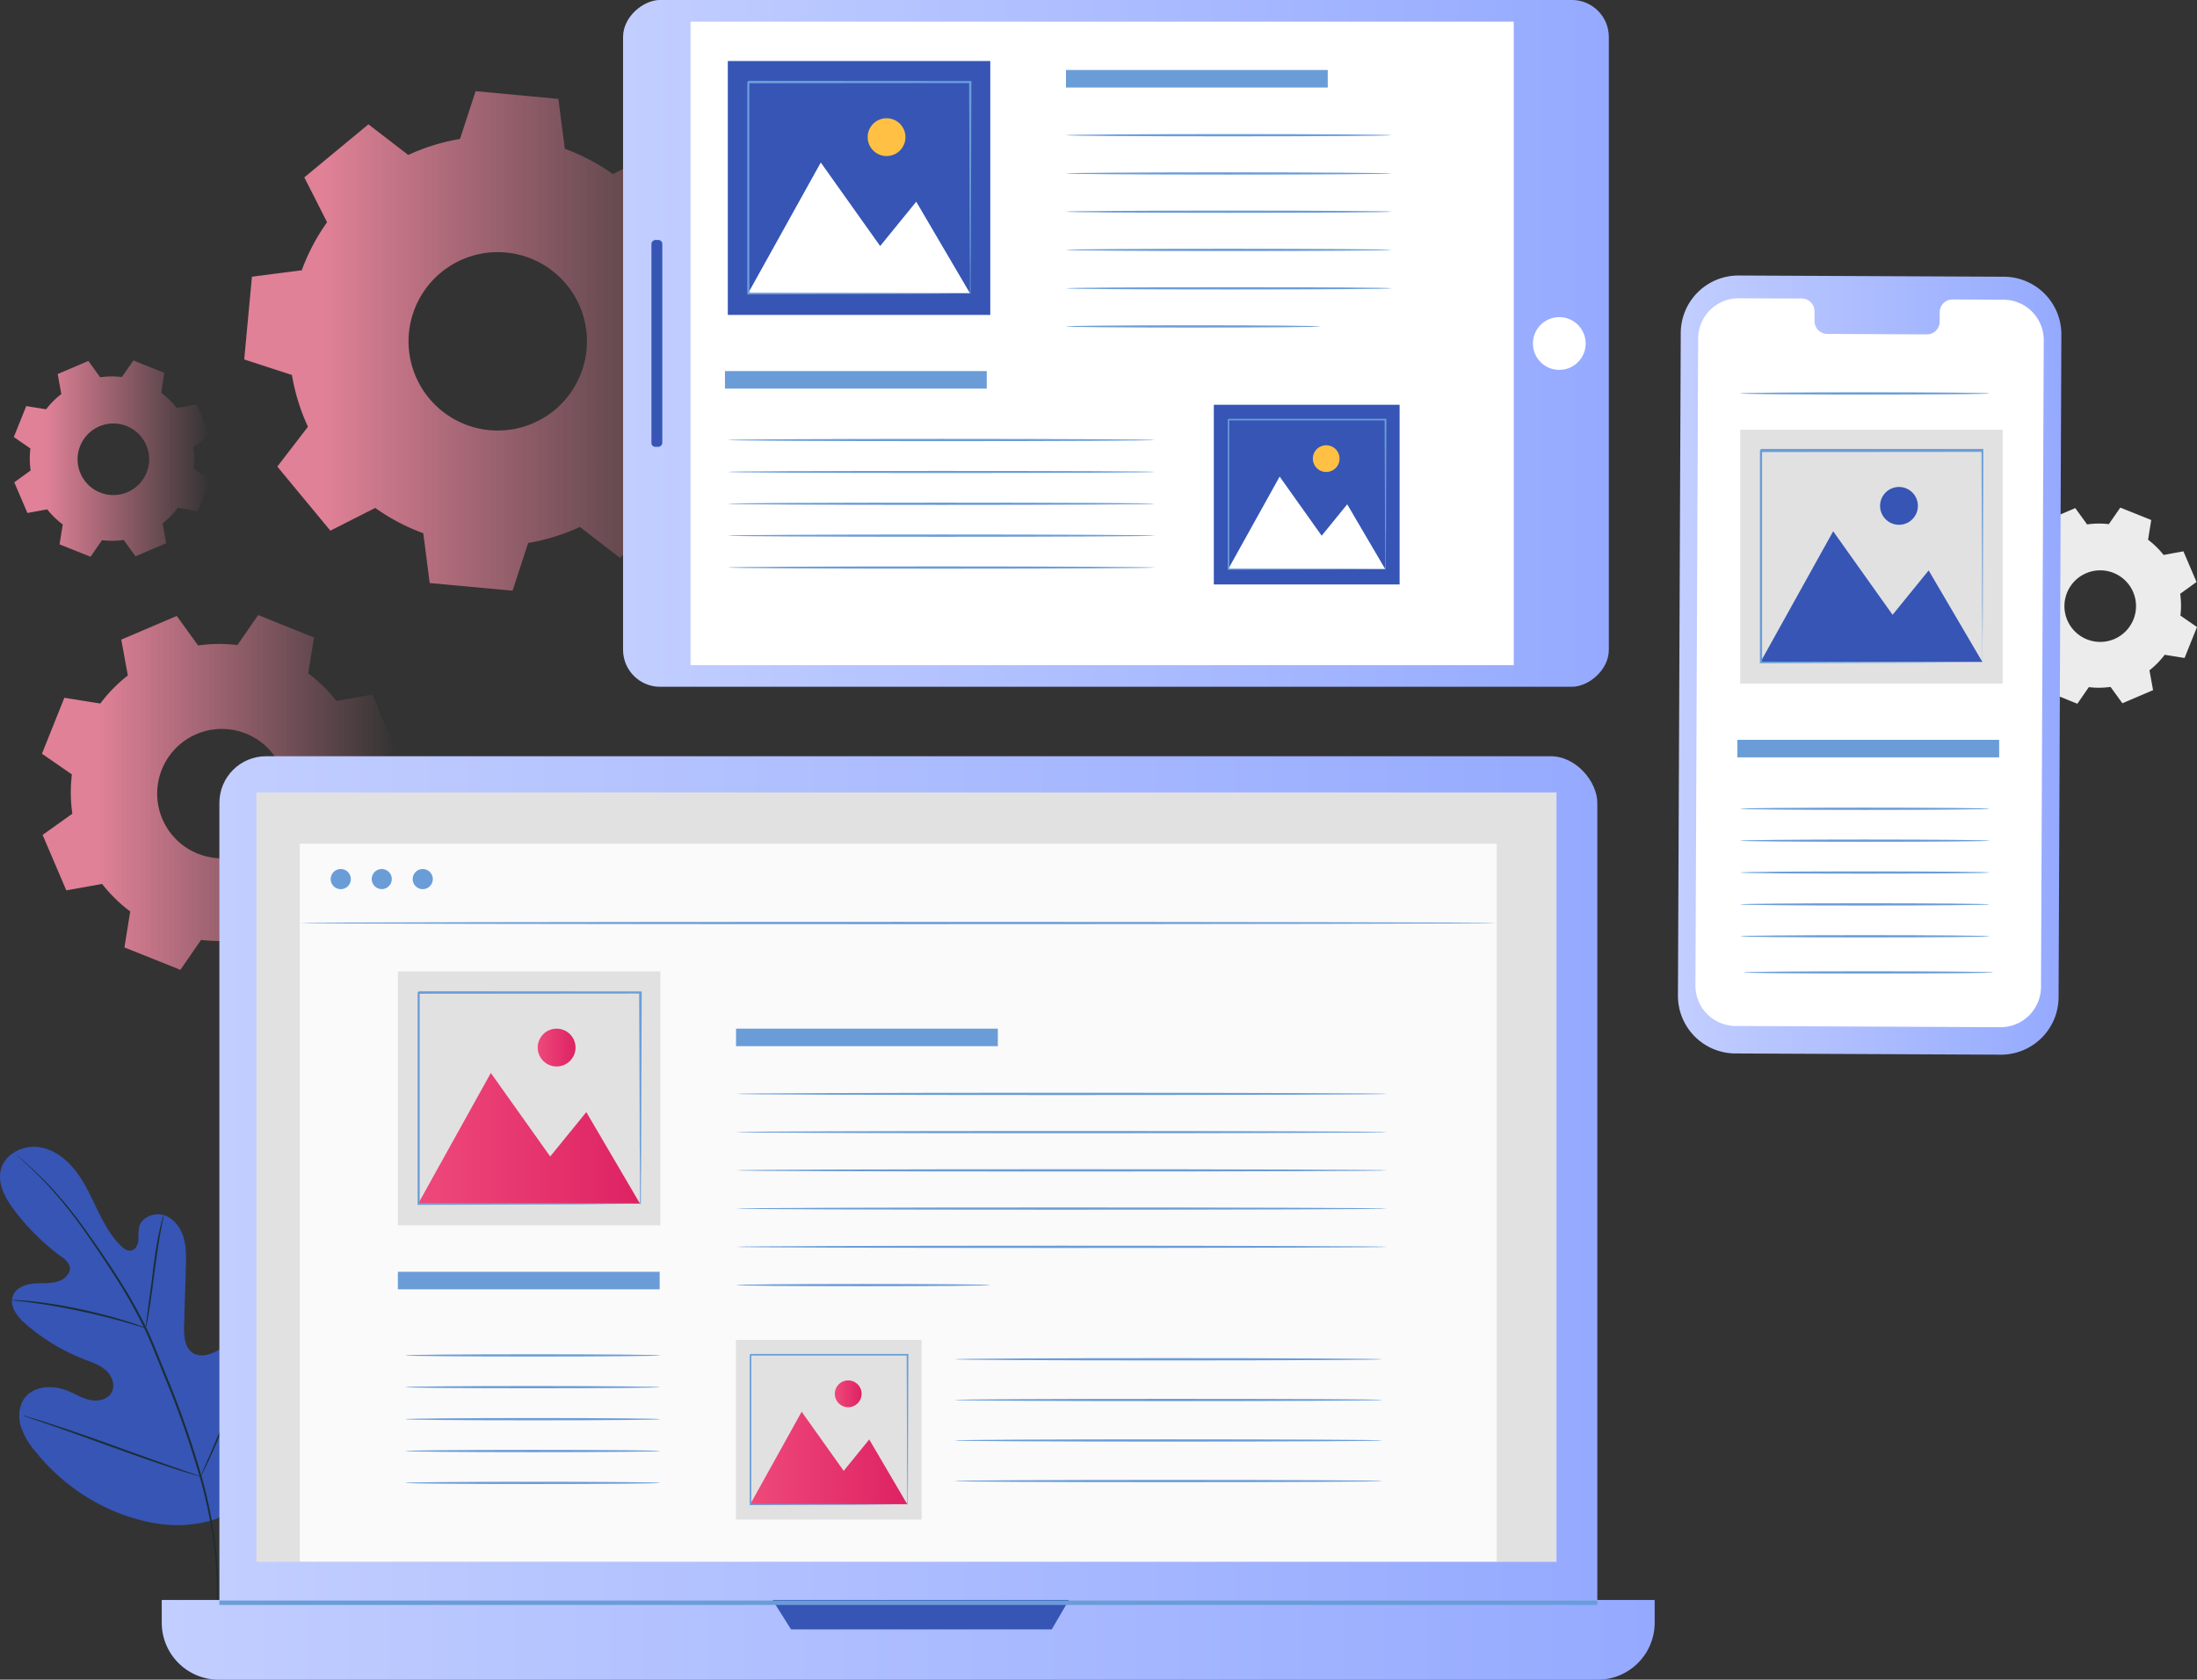 <svg id="Layer_1" data-name="Layer 1" xmlns="http://www.w3.org/2000/svg" xmlns:xlink="http://www.w3.org/1999/xlink" viewBox="0 0 685.69 524.31"><rect x="0" y="0" width="685.69" height="524.31" fill="#333333" stroke="none"/><defs><style>.cls-1{fill:#ececec;}.cls-1,.cls-2,.cls-3,.cls-4{fill-rule:evenodd;}.cls-2{fill:url(#Gradiente_sem_nome_69);}.cls-3{fill:url(#Gradiente_sem_nome_69-2);}.cls-4{fill:url(#Gradiente_sem_nome_69-3);}.cls-5{fill:#3655b5;}.cls-6{fill:#1a2e35;}.cls-7{fill:url(#linear-gradient);}.cls-8{fill:#fff;}.cls-9{fill:#6a9dd8;}.cls-10{fill:#e1e1e1;}.cls-11{fill:url(#linear-gradient-2);}.cls-12{fill:#ffc043;}.cls-13{fill:url(#linear-gradient-3);}.cls-14{fill:url(#linear-gradient-4);}.cls-15{fill:#fafafa;}.cls-16{fill:url(#linear-gradient-5);}.cls-17{fill:url(#linear-gradient-6);}.cls-18{fill:url(#linear-gradient-7);}.cls-19{fill:url(#linear-gradient-8);}</style><linearGradient id="Gradiente_sem_nome_69" x1="13.09" y1="247.36" x2="123.85" y2="247.36" gradientUnits="userSpaceOnUse"><stop offset="0.16" stop-color="#e08197"/><stop offset="1" stop-color="#e08197" stop-opacity="0"/></linearGradient><linearGradient id="Gradiente_sem_nome_69-2" x1="4.31" y1="143.16" x2="65.59" y2="143.16" xlink:href="#Gradiente_sem_nome_69"/><linearGradient id="Gradiente_sem_nome_69-3" x1="76.22" y1="106.44" x2="232.13" y2="106.44" xlink:href="#Gradiente_sem_nome_69"/><linearGradient id="linear-gradient" x1="523.69" y1="207.63" x2="643.36" y2="207.63" gradientUnits="userSpaceOnUse"><stop offset="0" stop-color="#c2ceff"/><stop offset="1" stop-color="#95aaff"/></linearGradient><linearGradient id="linear-gradient-2" x1="194.46" y1="107.19" x2="502.12" y2="107.19" gradientTransform="translate(455.48 -241.1) rotate(90)" xlink:href="#linear-gradient"/><linearGradient id="linear-gradient-3" x1="68.47" y1="378.26" x2="498.53" y2="378.26" xlink:href="#linear-gradient"/><linearGradient id="linear-gradient-4" x1="50.48" y1="511.87" x2="516.43" y2="511.87" xlink:href="#linear-gradient"/><linearGradient id="linear-gradient-5" x1="130.53" y1="355.32" x2="199.74" y2="355.32" gradientUnits="userSpaceOnUse"><stop offset="0" stop-color="#ee497b"/><stop offset="1" stop-color="#de2263"/></linearGradient><linearGradient id="linear-gradient-6" x1="167.83" y1="327" x2="179.62" y2="327" xlink:href="#linear-gradient-5"/><linearGradient id="linear-gradient-7" x1="234.16" y1="455.11" x2="283.15" y2="455.11" xlink:href="#linear-gradient-5"/><linearGradient id="linear-gradient-8" x1="260.56" y1="435.07" x2="268.91" y2="435.07" xlink:href="#linear-gradient-5"/></defs><title>Omnichannel</title><path class="cls-1" d="M670.41,168.48a25.4,25.4,0,0,1,4.85,4.75l6.19-1.13,4.09,9.57-5.1,3.69a25.29,25.29,0,0,1,.07,6.79l5.18,3.58-3.88,9.66-6.21-1a25.69,25.69,0,0,1-4.75,4.85l1.13,6.19-9.58,4.09-3.69-5.1a25.63,25.63,0,0,1-6.78.07l-3.58,5.18-9.66-3.89,1-6.21a24.82,24.82,0,0,1-4.85-4.75L628.65,206l-4.09-9.57,5.1-3.69a25.7,25.7,0,0,1-.07-6.79l-5.18-3.57,3.88-9.66,6.21,1a26,26,0,0,1,4.75-4.85l-1.13-6.19,9.58-4.08,3.69,5.1a25.21,25.21,0,0,1,6.78-.08l3.58-5.17,9.66,3.88-1,6.21Zm-10.76,10.36a11.17,11.17,0,1,0,6.2,14.53A11.16,11.16,0,0,0,659.65,178.84Z"/><path class="cls-2" d="M96.24,210.23a46,46,0,0,1,8.76,8.58l11.19-2,7.39,17.31-9.22,6.66A46.2,46.2,0,0,1,114.5,253l9.35,6.46-7,17.47-11.22-1.81A46.37,46.37,0,0,1,97,283.9l2,11.19-17.3,7.38-6.67-9.21a46.2,46.2,0,0,1-12.27.13l-6.46,9.35-17.46-7,1.8-11.23a46,46,0,0,1-8.76-8.58l-11.19,2-7.39-17.31L22.58,254a46.12,46.12,0,0,1-.14-12.26l-9.35-6.47,7-17.46,11.22,1.8a46,46,0,0,1,8.59-8.76l-2.05-11.19,17.31-7.39,6.67,9.22a46.13,46.13,0,0,1,12.26-.13L80.58,192,98,199l-1.8,11.23ZM76.79,229A20.19,20.19,0,1,0,88,255.21,20.18,20.18,0,0,0,76.79,229Z"/><path class="cls-3" d="M50.31,122.61a25.4,25.4,0,0,1,4.85,4.75l6.19-1.13,4.09,9.58-5.1,3.68a25.71,25.71,0,0,1,.08,6.79l5.17,3.58-3.88,9.66-6.21-1a25.69,25.69,0,0,1-4.75,4.85l1.13,6.19-9.58,4.09-3.69-5.1a25.63,25.63,0,0,1-6.78.07l-3.58,5.18-9.66-3.88,1-6.21A25.69,25.69,0,0,1,14.74,159l-6.19,1.13-4.09-9.58,5.1-3.69A25.63,25.63,0,0,1,9.49,140l-5.18-3.58,3.88-9.66,6.21,1A25.4,25.4,0,0,1,19.15,123L18,116.76l9.58-4.09,3.69,5.1a25.62,25.62,0,0,1,6.78-.08l3.58-5.17,9.66,3.88-1,6.21ZM39.55,133a11.17,11.17,0,1,0,6.2,14.53A11.16,11.16,0,0,0,39.55,133Z"/><path class="cls-4" d="M176.28,46.44a63.26,63.26,0,0,1,15,7.9l14-7.1,16.57,20-9.56,12.43a63.74,63.74,0,0,1,5,16.16l14.9,4.87-2.4,25.84-15.55,2a63.63,63.63,0,0,1-7.9,15l7.1,14-20,16.57L181,164.49a63.49,63.49,0,0,1-16.16,5l-4.87,14.9L134.11,182l-2-15.55a63.63,63.63,0,0,1-15-7.9l-14,7.1-16.56-20,9.56-12.44a63.62,63.62,0,0,1-5-16.16L76.22,112.2l2.41-25.83,15.55-2a63.26,63.26,0,0,1,7.9-15l-7.1-14,20-16.56,12.44,9.56a63.55,63.55,0,0,1,16.15-5l4.87-14.91,25.84,2.41,2,15.55ZM157.94,78.83a27.84,27.84,0,1,0,25.13,30.3A27.83,27.83,0,0,0,157.94,78.83Z"/><path class="cls-5" d="M67.83,474C85,462.78,89.3,441.32,89.11,421.94c0-3.24.41-6.64-1.08-9.52s-5.07-4.9-8-3.6c-2.46,1.07-3.59,3.84-5,6.12A19.06,19.06,0,0,1,67.12,422c-2.11,1-4.71,1.61-6.74.44-2.79-1.6-3-5.46-2.93-8.68q.28-9,.56-18c.1-3.21.19-6.5-.75-9.57s-3.11-6-6.19-6.9-7,.74-7.69,3.88a31.25,31.25,0,0,0-.19,4c-.12,1.33-.79,2.79-2.08,3.14s-2.59-.6-3.54-1.57c-3.29-3.32-5.46-7.56-7.5-11.77s-4-8.52-7-12.14S16,358.32,11.34,358s-9.71,2.35-11,6.85,1.28,9.16,4.1,12.9a72.41,72.41,0,0,0,14.8,14.61,6,6,0,0,1,2.47,2.75c.65,2.16-1.46,4.24-3.62,4.9-2.45.74-5.08.42-7.63.66s-5.32,1.27-6.34,3.62c-1.42,3.26,1.28,6.77,4,9.09a62.16,62.16,0,0,0,18.18,10.94c2.38.93,4.88,1.75,6.77,3.46s3,4.62,1.77,6.86-4.24,2.89-6.74,2.37S23.35,435,21,434.1c-4.43-1.78-10.22-1.61-13.19,2.14-1.94,2.46-2.19,6-1.31,9a23.48,23.48,0,0,0,4.74,8.07,62.59,62.59,0,0,0,26.3,19.19c10.3,3.8,19.9,5,30.31,1.52"/><path class="cls-6" d="M5.16,360.5a2.28,2.28,0,0,0,.31.31l1,.88c.83.76,2.06,1.89,3.61,3.38a122.14,122.14,0,0,1,12.12,13.56c2.35,3,4.79,6.47,7.33,10.21s5.24,7.75,7.91,12.07a146.35,146.35,0,0,1,7.7,13.94c1.19,2.49,2.25,5.09,3.33,7.74l3.26,8.05a291.77,291.77,0,0,1,10.85,31.23,142.14,142.14,0,0,1,4.79,26.51,104.35,104.35,0,0,1-.14,18.17c-.23,2.14-.43,3.8-.61,4.91-.08.54-.14,1-.19,1.28a3.61,3.61,0,0,0,0,.44,1.84,1.84,0,0,0,.1-.43c.06-.31.14-.73.25-1.27.22-1.11.46-2.76.72-4.9a99.73,99.73,0,0,0,.33-18.23,140,140,0,0,0-4.67-26.63,285.81,285.81,0,0,0-10.83-31.3q-1.66-4.08-3.27-8.06c-1.08-2.64-2.15-5.26-3.35-7.76a142.78,142.78,0,0,0-7.77-14c-2.68-4.32-5.39-8.33-8-12.07s-5-7.15-7.41-10.18A115.57,115.57,0,0,0,10.19,364.9c-1.57-1.47-2.83-2.57-3.69-3.3l-1-.84A2.24,2.24,0,0,0,5.16,360.5Z"/><path class="cls-6" d="M45.45,414.57a6.63,6.63,0,0,0,.35-1.37c.19-.88.43-2.17.7-3.76.54-3.2,1.13-7.63,1.76-12.52s1.29-9.3,1.88-12.47c.29-1.59.53-2.87.72-3.76a6.58,6.58,0,0,0,.21-1.39,6.83,6.83,0,0,0-.44,1.34c-.25.87-.56,2.14-.91,3.73-.69,3.16-1.42,7.58-2,12.48S46.5,406,46.08,409.37c-.2,1.51-.37,2.78-.51,3.79A6.17,6.17,0,0,0,45.45,414.57Z"/><path class="cls-6" d="M3.74,405.84a10.07,10.07,0,0,0,1.67.24c1.07.12,2.63.28,4.54.55,3.82.5,9.09,1.37,14.85,2.59s10.93,2.55,14.64,3.62c1.86.52,3.35,1,4.38,1.29a8.75,8.75,0,0,0,1.63.44,9.42,9.42,0,0,0-1.55-.66c-1-.38-2.49-.9-4.34-1.48-3.69-1.17-8.86-2.57-14.64-3.8A147.81,147.81,0,0,0,10,406.21c-1.93-.21-3.49-.31-4.57-.36A8.84,8.84,0,0,0,3.74,405.84Z"/><path class="cls-6" d="M62.57,461a2,2,0,0,0,.3-.5l.75-1.48c.65-1.28,1.54-3.17,2.6-5.52,2.14-4.68,4.89-11.25,7.82-18.54s5.61-13.87,7.65-18.6l2.42-5.59c.26-.61.48-1.11.65-1.52a1.75,1.75,0,0,0,.19-.55,2.27,2.27,0,0,0-.29.5c-.21.39-.46.88-.76,1.47-.65,1.29-1.53,3.18-2.6,5.52-2.14,4.69-4.88,11.26-7.82,18.55s-5.61,13.87-7.64,18.59l-2.43,5.59-.65,1.53A2.17,2.17,0,0,0,62.57,461Z"/><path class="cls-6" d="M7.34,441.91a2.19,2.19,0,0,0,.54.24l1.61.57,5.91,2c5,1.73,11.86,4.2,19.45,6.94s14.49,5.15,19.52,6.78c2.51.82,4.56,1.45,6,1.87l1.63.46a2.5,2.5,0,0,0,.59.13,2.43,2.43,0,0,0-.55-.24l-1.6-.57-5.92-2.05c-5-1.73-11.86-4.2-19.45-6.94S20.57,446,15.53,444.37c-2.51-.82-4.55-1.45-6-1.87L7.92,442A2.61,2.61,0,0,0,7.34,441.91Z"/><path class="cls-7" d="M624.38,329.22l-82.75-.38a18,18,0,0,1-17.94-18l.88-206.86A18,18,0,0,1,542.68,86l82.74.38a18,18,0,0,1,17.94,18l-.87,206.87A18,18,0,0,1,624.38,329.22Z"/><path class="cls-8" d="M625.3,93.55l-16-.07a4,4,0,0,0-3.91,4v2.9a4,4,0,0,1-3.92,4l-31.27-.15a4,4,0,0,1-3.88-4.08l0-2.9a4,4,0,0,0-3.88-4.08l-5.64,0-14-.06A12.61,12.61,0,0,0,530,105.71l-.85,201.91a12.6,12.6,0,0,0,12.56,12.64l82.58.38A12.61,12.61,0,0,0,637,308.11l.86-201.92A12.61,12.61,0,0,0,625.3,93.55Z"/><rect class="cls-9" x="542.24" y="230.94" width="81.71" height="5.47"/><path class="cls-9" d="M621,252.46c0,.2-17.44.36-38.95.36s-39-.16-39-.36,17.44-.36,39-.36S621,252.26,621,252.46Z"/><path class="cls-9" d="M621,122.81c0,.2-17.44.35-38.95.35s-39-.15-39-.35,17.44-.36,39-.36S621,122.61,621,122.81Z"/><path class="cls-9" d="M621,262.41c0,.2-17.44.36-38.95.36s-39-.16-39-.36,17.44-.36,39-.36S621,262.21,621,262.41Z"/><path class="cls-9" d="M621,272.36c0,.2-17.44.36-38.95.36s-39-.16-39-.36,17.44-.36,39-.36S621,272.16,621,272.36Z"/><path class="cls-9" d="M621,282.31c0,.2-17.44.36-38.95.36s-39-.16-39-.36,17.44-.36,39-.36S621,282.11,621,282.31Z"/><path class="cls-9" d="M621,292.26c0,.2-17.44.36-38.95.36s-39-.16-39-.36,17.44-.36,39-.36S621,292.06,621,292.26Z"/><path class="cls-9" d="M622.15,303.54c0,.2-17.44.36-38.95.36s-39-.16-39-.36,17.44-.36,39-.36S622.15,303.34,622.15,303.54Z"/><rect class="cls-10" x="543.13" y="134.15" width="81.92" height="79.25"/><polygon class="cls-5" points="549.48 206.62 572.14 165.84 590.68 191.91 601.94 178.06 618.7 206.62 549.48 206.62"/><path class="cls-5" d="M598.58,157.91a5.9,5.9,0,1,1-5.9-5.9A5.9,5.9,0,0,1,598.58,157.91Z"/><path class="cls-9" d="M618.7,206.84a2,2,0,0,1,0-.32c0-.24,0-.54,0-.92,0-.85,0-2,0-3.57,0-3.14,0-7.69-.08-13.46,0-11.58-.11-28.06-.18-47.85l.34.33-69.21.06c-.09.08.73-.74.38-.38v17.79c0,5.82,0,11.53,0,17.08,0,11.1,0,21.59,0,31.24l-.34-.34,50,.18,14.11.09,3.75,0h1l.34,0a.92.92,0,0,1-.3,0l-.94,0-3.68,0-14,.09-50.27.17h-.34v-.35c0-9.65,0-20.14,0-31.24,0-5.55,0-11.26,0-17.08,0-2.91,0-5.86,0-8.83v-9l.4-.4,69.21,0H619v.34c-.07,19.88-.13,36.43-.17,48.06,0,5.74-.06,10.26-.09,13.39,0,1.5,0,2.67,0,3.5,0,.37,0,.66,0,.89A1.32,1.32,0,0,1,618.7,206.84Z"/><rect class="cls-11" x="241.1" y="-46.64" width="214.39" height="307.66" rx="11.55" transform="translate(241.1 455.48) rotate(-90)"/><rect class="cls-8" x="243.54" y="-21.27" width="200.87" height="256.94" transform="translate(236.78 451.17) rotate(-90)"/><path class="cls-8" d="M486.66,99a8.23,8.23,0,1,1-8.23,8.22A8.23,8.23,0,0,1,486.66,99Z"/><rect class="cls-5" x="172.73" y="105.49" width="64.57" height="3.4" rx="1.22" transform="translate(97.82 312.21) rotate(-90)"/><rect class="cls-9" x="332.69" y="21.85" width="81.71" height="5.47"/><rect class="cls-9" x="226.26" y="115.83" width="81.71" height="5.47"/><path class="cls-9" d="M434.31,42.21c0,.2-22.75.36-50.8.36s-50.82-.16-50.82-.36,22.75-.36,50.82-.36S434.31,42,434.31,42.21Z"/><path class="cls-9" d="M434.31,54.15c0,.19-22.75.35-50.8.35s-50.82-.16-50.82-.35,22.75-.36,50.82-.36S434.31,54,434.31,54.15Z"/><path class="cls-9" d="M434.31,66.08c0,.2-22.75.36-50.8.36s-50.82-.16-50.82-.36,22.75-.35,50.82-.35S434.31,65.88,434.31,66.08Z"/><path class="cls-9" d="M434.31,78c0,.2-22.75.36-50.8.36s-50.82-.16-50.82-.36,22.75-.36,50.82-.36S434.31,77.82,434.31,78Z"/><path class="cls-9" d="M434.31,90c0,.2-22.75.36-50.8.36s-50.82-.16-50.82-.36,22.75-.35,50.82-.35S434.31,89.76,434.31,90Z"/><path class="cls-9" d="M412,101.89c0,.2-17.76.36-39.67.36s-39.67-.16-39.67-.36,17.76-.36,39.67-.36S412,101.69,412,101.89Z"/><path class="cls-9" d="M360.46,137.35c0,.2-29.85.36-66.65.36s-66.66-.16-66.66-.36S257,137,293.81,137,360.46,137.16,360.46,137.35Z"/><path class="cls-9" d="M360.46,147.3c0,.2-29.85.36-66.65.36s-66.66-.16-66.66-.36S257,147,293.81,147,360.46,147.1,360.46,147.3Z"/><path class="cls-9" d="M360.46,157.25c0,.2-29.85.36-66.65.36s-66.66-.16-66.66-.36,29.84-.36,66.66-.36S360.46,157.05,360.46,157.25Z"/><path class="cls-9" d="M360.46,167.2c0,.2-29.85.36-66.65.36s-66.66-.16-66.66-.36,29.84-.36,66.66-.36S360.46,167,360.46,167.2Z"/><path class="cls-9" d="M360.46,177.15c0,.2-29.85.36-66.65.36s-66.66-.16-66.66-.36,29.84-.35,66.66-.35S360.46,177,360.46,177.15Z"/><rect class="cls-5" x="227.15" y="19.05" width="81.92" height="79.25"/><polygon class="cls-8" points="233.5 91.52 256.17 50.73 274.7 76.8 285.96 62.96 302.72 91.52 233.5 91.52"/><path class="cls-12" d="M282.6,42.8a5.9,5.9,0,1,1-5.9-5.89A5.9,5.9,0,0,1,282.6,42.8Z"/><path class="cls-9" d="M302.72,91.74a2.4,2.4,0,0,1,0-.33c0-.24,0-.54,0-.92,0-.85,0-2,0-3.57,0-3.14-.05-7.69-.08-13.46-.05-11.57-.1-28.06-.18-47.85l.34.33L233.51,26c-.09.08.73-.73.38-.38V43.41q0,8.75,0,17.08c0,11.1,0,21.59,0,31.25l-.33-.34,50,.17,14.11.09,3.75,0,1,0a1.37,1.37,0,0,1,.34,0l-.3,0-.94,0-3.68,0-14,.09-50.26.18h-.35v-.34c0-9.66,0-20.15,0-31.25q0-8.33,0-17.08V34.59c0-1.49,0-3,0-4.48V25.62l.4-.4,69.21.05h.34v.34c-.07,19.88-.13,36.44-.17,48.06,0,5.74-.06,10.26-.08,13.39,0,1.51,0,2.67,0,3.5,0,.37,0,.66,0,.89A1.51,1.51,0,0,1,302.72,91.74Z"/><rect class="cls-5" x="378.84" y="126.35" width="57.98" height="56.09"/><polygon class="cls-8" points="383.34 177.63 399.38 148.77 412.5 167.22 420.47 157.42 432.32 177.63 383.34 177.63"/><path class="cls-12" d="M418.08,143.16a4.17,4.17,0,1,1-4.17-4.17A4.17,4.17,0,0,1,418.08,143.16Z"/><path class="cls-9" d="M432.32,177.79s0-.08,0-.23,0-.38,0-.65c0-.6,0-1.44,0-2.53,0-2.22,0-5.44-.06-9.52,0-8.19-.07-19.86-.12-33.87l.23.24-49,0c-.06.06.52-.52.28-.27h0v3.17c0,1.06,0,2.11,0,3.17v18.33c0,7.85,0,15.28,0,22.11l-.24-.24,35.42.12,10,.07,2.65,0,.68,0h.24s-.06,0-.21,0l-.66,0-2.6,0-9.94.06-35.57.12h-.24v-.24c0-6.83,0-14.26,0-22.11V143.59c0-2.06,0-4.14,0-6.24V131h0l.28-.28,49,0h.24V131c-.05,14.07-.09,25.79-.12,34,0,4.06-.05,7.26-.06,9.47,0,1.07,0,1.89,0,2.48,0,.26,0,.47,0,.63S432.33,177.8,432.32,177.79Z"/><rect class="cls-13" x="68.47" y="236.06" width="430.06" height="284.4" rx="14.57"/><path class="cls-14" d="M50.48,499.43H516.43a0,0,0,0,1,0,0v7.09a17.8,17.8,0,0,1-17.8,17.8H68.28a17.8,17.8,0,0,1-17.8-17.8v-7.09A0,0,0,0,1,50.48,499.43Z"/><rect class="cls-10" x="80.01" y="247.36" width="405.77" height="240.17"/><polygon class="cls-5" points="241.11 499.43 246.89 508.62 328.25 508.62 333.62 499.43 241.11 499.43"/><rect class="cls-15" x="93.55" y="263.36" width="373.59" height="224.08"/><path class="cls-9" d="M109.49,274.41a3.14,3.14,0,1,1-3.13-3.14A3.13,3.13,0,0,1,109.49,274.41Z"/><path class="cls-9" d="M122.28,274.41a3.13,3.13,0,1,1-3.13-3.14A3.13,3.13,0,0,1,122.28,274.41Z"/><path class="cls-9" d="M135.08,274.41a3.14,3.14,0,1,1-3.14-3.14A3.14,3.14,0,0,1,135.08,274.41Z"/><path class="cls-9" d="M467.14,288.12c0,.2-83.64.36-186.79.36s-186.8-.16-186.8-.36,83.62-.36,186.8-.36S467.14,287.92,467.14,288.12Z"/><rect class="cls-9" x="68.47" y="499.62" width="430.06" height="1.37"/><rect class="cls-9" x="124.18" y="396.99" width="81.71" height="5.47"/><rect class="cls-9" x="229.72" y="321.1" width="81.71" height="5.47"/><path class="cls-9" d="M433,341.46c0,.2-45.5.36-101.62.36s-101.62-.16-101.62-.36,45.49-.36,101.62-.36S433,341.26,433,341.46Z"/><path class="cls-9" d="M433,353.39c0,.2-45.5.36-101.62.36s-101.62-.16-101.62-.36,45.49-.35,101.62-.35S433,353.2,433,353.39Z"/><path class="cls-9" d="M433,365.33c0,.2-45.5.36-101.62.36s-101.62-.16-101.62-.36,45.49-.36,101.62-.36S433,365.13,433,365.33Z"/><path class="cls-9" d="M433,377.27c0,.19-45.5.35-101.62.35s-101.62-.16-101.62-.35,45.49-.36,101.62-.36S433,377.07,433,377.27Z"/><path class="cls-9" d="M433,389.2c0,.2-45.5.36-101.62.36s-101.62-.16-101.62-.36,45.49-.36,101.62-.36S433,389,433,389.2Z"/><path class="cls-9" d="M309.05,401.14c0,.19-17.76.36-39.66.36s-39.67-.17-39.67-.36,17.75-.36,39.67-.36S309.05,400.94,309.05,401.14Z"/><path class="cls-9" d="M431.47,424.3c0,.2-29.91.36-66.79.36s-66.79-.16-66.79-.36,29.9-.36,66.79-.36S431.47,424.11,431.47,424.3Z"/><path class="cls-9" d="M431.47,437c0,.2-29.91.36-66.79.36s-66.79-.16-66.79-.36,29.9-.35,66.79-.35S431.47,436.77,431.47,437Z"/><path class="cls-9" d="M431.47,449.64c0,.2-29.91.36-66.79.36s-66.79-.16-66.79-.36,29.9-.35,66.79-.35S431.47,449.44,431.47,449.64Z"/><path class="cls-9" d="M431.47,462.31c0,.2-29.91.36-66.79.36s-66.79-.16-66.79-.36,29.9-.36,66.79-.36S431.47,462.11,431.47,462.31Z"/><path class="cls-9" d="M206.09,423.09c0,.2-17.82.36-39.81.36s-39.82-.16-39.82-.36,17.83-.36,39.82-.36S206.09,422.89,206.09,423.09Z"/><path class="cls-9" d="M206.09,433c0,.2-17.82.36-39.81.36s-39.82-.16-39.82-.36,17.83-.36,39.82-.36S206.09,432.84,206.09,433Z"/><path class="cls-9" d="M206.09,443c0,.2-17.82.36-39.81.36s-39.82-.16-39.82-.36,17.83-.36,39.82-.36S206.09,442.79,206.09,443Z"/><path class="cls-9" d="M206.09,452.94c0,.2-17.82.36-39.81.36s-39.82-.16-39.82-.36,17.83-.36,39.82-.36S206.09,452.74,206.09,452.94Z"/><path class="cls-9" d="M206.09,462.89c0,.2-17.82.36-39.81.36s-39.82-.16-39.82-.36,17.83-.36,39.82-.36S206.09,462.69,206.09,462.89Z"/><rect class="cls-10" x="124.18" y="303.24" width="81.92" height="79.25"/><polygon class="cls-16" points="130.53 375.71 153.19 334.93 171.72 361 182.99 347.15 199.74 375.71 130.53 375.71"/><path class="cls-17" d="M179.62,327a5.9,5.9,0,1,1-5.9-5.9A5.9,5.9,0,0,1,179.62,327Z"/><path class="cls-9" d="M199.74,375.93s0-.11,0-.32,0-.54,0-.93c0-.84,0-2,0-3.56,0-3.14,0-7.69-.09-13.46,0-11.58-.1-28.06-.17-47.85l.33.33-69.2.06c-.1.08.73-.74.38-.38h0v17.78q0,8.73,0,17.08c0,11.1,0,21.59,0,31.24l-.34-.34,50,.18,14.12.08,3.74,0,1,0,.34,0a.87.87,0,0,1-.3,0l-.93,0-3.68,0-14,.09-50.26.17h-.34v-.34c0-9.65,0-20.14,0-31.24q0-8.34,0-17.08V309.83h0c-.35.34.47-.49.4-.4l69.2.05h.34v.34c-.07,19.88-.13,36.43-.17,48.06,0,5.74-.07,10.26-.09,13.39,0,1.5,0,2.67,0,3.5,0,.37,0,.66,0,.89A.79.79,0,0,1,199.74,375.93Z"/><rect class="cls-10" x="229.67" y="418.26" width="57.97" height="56.09"/><polygon class="cls-18" points="234.16 469.55 250.2 440.68 263.32 459.13 271.29 449.33 283.15 469.55 234.16 469.55"/><path class="cls-19" d="M268.91,435.07a4.18,4.18,0,1,1-4.18-4.17A4.18,4.18,0,0,1,268.91,435.07Z"/><path class="cls-9" d="M283.15,469.7a1,1,0,0,1,0-.23c0-.17,0-.38,0-.65,0-.6,0-1.44,0-2.53,0-2.22,0-5.44-.06-9.52,0-8.19-.07-19.86-.12-33.87l.24.24-49,0,.27-.27h0V435.5c0,4.12,0,8.16,0,12.09,0,7.85,0,15.28,0,22.11l-.24-.24,35.42.12,10,.07,2.65,0,.69,0h0l-.66,0-2.6,0-9.94.06-35.57.12h-.24v-.24c0-6.83,0-14.26,0-22.11,0-3.93,0-8,0-12.09V422.92h0c-.25.24.33-.35.28-.28l49,0h.23v.23c-.05,14.07-.09,25.79-.12,34,0,4.06,0,7.26-.06,9.47,0,1.07,0,1.89,0,2.48,0,.26,0,.47,0,.63A1.23,1.23,0,0,1,283.15,469.7Z"/></svg>